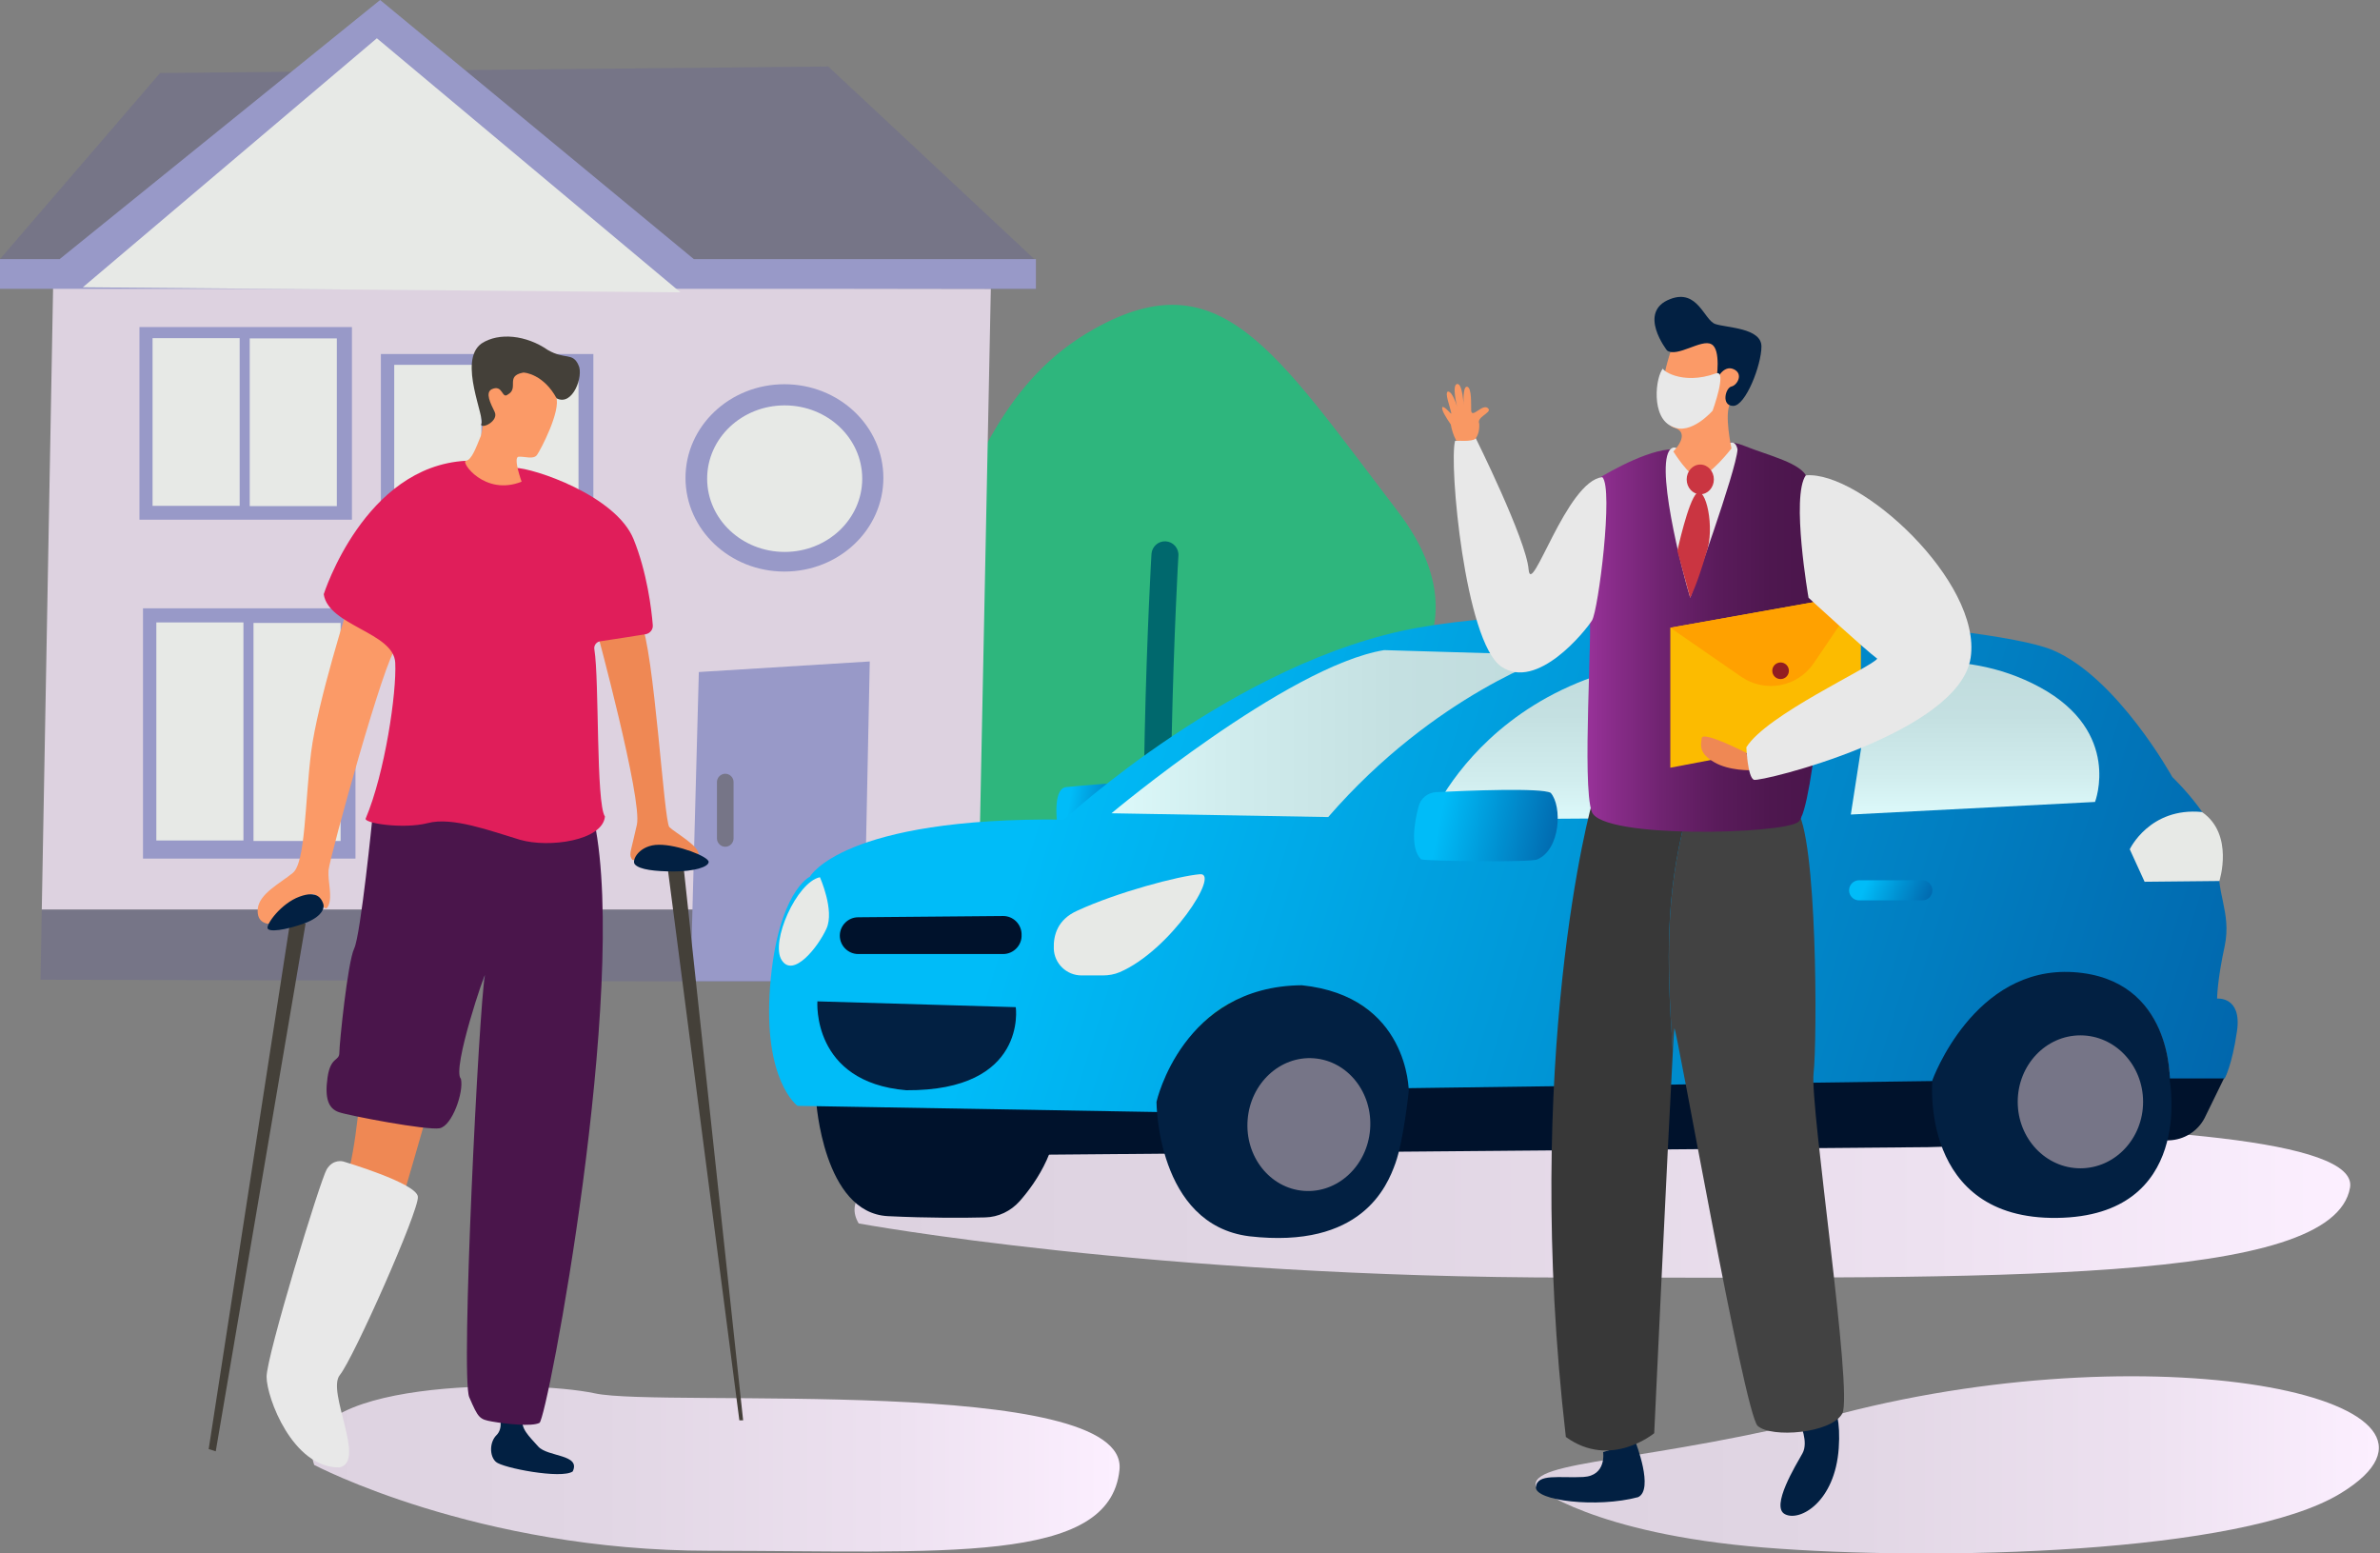 <svg width="521" height="340" viewBox="0 0 521 340" fill="none" xmlns="http://www.w3.org/2000/svg">
<rect x="0" y="0" width="521" height="340" fill="#808080" stroke="none"/>
<path d="M290.258 164.609C289.321 164.553 289.045 163.286 289.872 162.9C300.563 157.665 328.007 140.691 305.909 111.815C278.905 76.49 267.057 56.596 239.558 71.971C219.553 83.158 214.208 102.336 206.327 115.727C198.447 129.119 197.896 162.735 207.705 185.88C217.514 209.026 207.044 220.489 212.775 244.075C218.506 267.662 239.393 267.496 257.799 263.033C276.26 258.569 302.106 262.041 306.68 238.84C311.144 215.97 318.143 189.903 307.782 171.552C304.696 166.041 295.714 164.829 290.258 164.609Z" fill="#2EB67D"/>
<path d="M254.988 236.415C253.501 236.415 252.178 235.257 252.068 233.714C248.155 188.801 252.013 121.954 252.068 121.238C252.178 119.64 253.556 118.372 255.209 118.482C256.807 118.592 258.075 119.97 257.964 121.623C257.909 122.285 254.107 188.746 257.964 233.218C258.13 234.817 256.917 236.249 255.264 236.415C255.154 236.415 255.099 236.415 254.988 236.415Z" fill="#00686D"/>
<path d="M216.906 62.879H11.626L9.146 199.107H214.151L216.906 62.879Z" fill="#DDD2E0"/>
<path d="M213.82 214.978L214.151 199.107H9.147L8.871 214.427L213.82 214.978Z" fill="#767587"/>
<path d="M77.041 71.586H30.529V113.744H77.041V71.586Z" fill="#9899C8"/>
<path d="M52.464 74.012H33.397V110.714H52.464V74.012Z" fill="#E7E9E6"/>
<path d="M73.736 74.067H54.668V110.769H73.736V74.067Z" fill="#E7E9E6"/>
<path d="M129.891 77.483H83.379V119.641H129.891V77.483Z" fill="#9899C8"/>
<path d="M105.366 79.852H86.299V116.555H105.366V79.852Z" fill="#E7E9E6"/>
<path d="M126.64 79.907H107.572V116.609H126.64V79.907Z" fill="#E7E9E6"/>
<path d="M77.814 133.142H31.303V187.92H77.814V133.142Z" fill="#9899C8"/>
<path d="M53.29 136.229H34.223V183.953H53.29V136.229Z" fill="#E7E9E6"/>
<path d="M74.562 136.339H55.494V184.063H74.562V136.339Z" fill="#E7E9E6"/>
<path d="M188.967 214.758H151.162L152.981 147.084L190.399 144.77L188.967 214.758Z" fill="#9899C8"/>
<path d="M181.307 14.549L35.049 15.982L0 56.707L0.331 62.879L226.772 63.21V57.038L181.307 14.549Z" fill="#767587"/>
<path d="M226.772 63.21H0V56.707H13.061L83.214 0L151.879 56.707H226.772V63.21Z" fill="#9899C8"/>
<path d="M82.498 8.376L18.131 62.879L148.959 63.981L82.498 8.376Z" fill="#E7E9E6"/>
<path d="M171.718 125.096C183.679 125.096 193.376 115.918 193.376 104.596C193.376 93.274 183.679 84.096 171.718 84.096C159.757 84.096 150.061 93.274 150.061 104.596C150.061 115.918 159.757 125.096 171.718 125.096Z" fill="#9899C8"/>
<path d="M171.774 120.798C181.148 120.798 188.748 113.618 188.748 104.761C188.748 95.905 181.148 88.725 171.774 88.725C162.4 88.725 154.801 95.905 154.801 104.761C154.801 113.618 162.4 120.798 171.774 120.798Z" fill="#E7E9E6"/>
<path d="M187.976 267.771C187.976 267.771 252.342 279.619 344.429 279.619C436.515 279.619 510.692 281.217 514.439 259.945C518.186 238.729 326.519 248.373 300.232 245.231C273.89 242.09 176.678 248.703 187.976 267.771Z" fill="url(#paint0_linear)"/>
<path d="M178.662 240.934C178.662 240.934 180.205 265.457 194.368 266.174C203.351 266.614 211.121 266.559 215.64 266.449C218.561 266.394 221.261 265.071 223.19 262.922C226.992 258.624 232.448 250.578 231.511 240.658L178.662 240.934Z" fill="#00122C"/>
<path d="M231.566 181.361C231.566 181.361 230.134 172.653 233.385 172.268C236.636 171.882 247.217 171.165 247.217 171.165L231.566 181.361Z" fill="url(#paint1_linear)"/>
<path d="M228.314 252.727L422.076 251.073L474.815 249.585C478.066 249.475 481.042 247.657 482.585 244.736L487.49 234.706H216.906L228.314 252.727Z" fill="#00122C"/>
<path d="M232.945 179.378C232.945 179.378 270.584 144.494 310.373 137.385C350.161 130.276 435.194 136.283 449.357 142.29C463.519 148.296 475.533 170.064 475.533 170.064C475.533 170.064 486.996 180.976 485.894 188.03C484.791 195.139 488.594 199.492 486.996 207.097C485.342 214.702 485.342 218.56 485.342 218.56C485.342 218.56 490.798 218.009 489.696 225.669C488.594 233.274 486.996 236.029 486.996 236.029H474.982C474.982 236.029 474.982 213.655 454.261 213.655C433.54 213.655 428.911 236.525 428.911 236.525L307.066 238.179C307.066 238.179 308.168 215.308 281.992 216.356C255.815 217.458 255.099 243.414 255.099 243.414L174.585 242.036C174.585 242.036 166.98 236.58 168.578 215.86C170.231 195.139 177.285 191.887 177.285 191.887C177.285 191.887 184.394 178.827 232.945 179.378Z" fill="url(#paint2_linear)"/>
<path d="M243.305 178C243.305 178 281.715 145.816 302.987 142.289L340.351 143.392C340.351 143.392 314.174 151.823 290.753 178.826L243.305 178Z" fill="url(#paint3_linear)"/>
<path d="M313.072 179.377C313.072 179.377 331.423 133.417 397.94 145.926L394.302 178.826L313.072 179.377Z" fill="url(#paint4_linear)"/>
<path d="M405.158 178.275L410.063 146.642C410.063 146.642 428.579 140.636 446.6 150.445C464.565 160.254 458.614 175.519 458.614 175.519L405.158 178.275Z" fill="url(#paint5_linear)"/>
<path d="M466.219 185.879C466.219 185.879 470.572 176.621 482.035 177.723C489.144 182.628 485.837 192.823 485.837 192.823L469.47 192.988L466.219 185.879Z" fill="#E7E9E6"/>
<path d="M241.43 213.489H236.746C233.495 213.489 230.794 210.899 230.684 207.648C230.574 204.672 231.511 201.255 235.809 199.326C244.516 195.303 257.963 191.721 262.702 191.335C267.166 191.005 256.144 208.033 245.123 212.773C243.965 213.269 242.698 213.489 241.43 213.489Z" fill="#E7E9E6"/>
<path d="M253.168 241.154C253.168 241.154 253.168 268.047 273.503 270.582C298.026 273.393 303.647 259.671 305.466 254.601C307.285 249.531 308.387 238.784 308.387 238.784C308.387 238.784 308.387 218.064 284.966 215.639C258.789 215.859 253.168 241.154 253.168 241.154Z" fill="#022042"/>
<path d="M423.014 236.414C423.014 236.414 420.093 266.944 450.293 266.558C480.437 266.173 474.982 236.579 474.982 236.579C474.982 236.579 475.698 214.205 453.93 212.772C432.052 211.34 423.014 236.414 423.014 236.414Z" fill="#022042"/>
<path d="M178.937 219.166L222.362 220.433C222.362 220.433 225.008 238.785 198.39 238.619C177.614 236.856 178.937 219.166 178.937 219.166Z" fill="#022042"/>
<path d="M183.842 204.782C183.842 206.987 185.66 208.805 187.865 208.805H219.607C221.867 208.805 223.74 206.876 223.63 204.617V204.341C223.52 202.192 221.757 200.484 219.607 200.484L187.865 200.759C185.66 200.759 183.842 202.578 183.842 204.782Z" fill="#00122C"/>
<path d="M310.536 176.511C309.599 179.983 308.662 185.659 311.087 188.084C312.189 188.47 335.445 188.8 336.547 188.084C341.617 185.88 342.003 176.456 339.468 173.535C337.484 172.378 321.172 173.039 314.394 173.37C312.52 173.48 310.977 174.748 310.536 176.511Z" fill="url(#paint6_linear)"/>
<path d="M299.928 247.165C300.544 239.153 295.042 232.196 287.637 231.626C280.232 231.056 273.729 237.089 273.113 245.101C272.496 253.113 277.999 260.069 285.404 260.639C292.808 261.209 299.311 255.177 299.928 247.165Z" fill="#767587"/>
<path d="M455.417 255.703C462.996 255.703 469.139 249.189 469.139 241.154C469.139 233.119 462.996 226.606 455.417 226.606C447.839 226.606 441.695 233.119 441.695 241.154C441.695 249.189 447.839 255.703 455.417 255.703Z" fill="#767587"/>
<path d="M179.488 191.997C179.488 191.997 182.74 199.271 180.921 203.239C179.103 207.262 173.647 214.151 171.112 210.128C168.577 206.16 174.418 193.044 179.488 191.997Z" fill="#E7E9E6"/>
<path d="M420.81 197.067H406.978C405.765 197.067 404.773 196.075 404.773 194.862C404.773 193.65 405.765 192.658 406.978 192.658H420.81C422.022 192.658 423.014 193.65 423.014 194.862C423.014 196.075 422.022 197.067 420.81 197.067Z" fill="url(#paint7_linear)"/>
<path d="M68.774 320.621C68.774 320.621 104.264 339.413 155.35 339.413C206.436 339.413 242.973 342.554 245.067 321.668C247.161 300.782 144.879 308.111 130.275 304.97C115.727 301.829 62.547 301.829 68.774 320.621Z" fill="url(#paint8_linear)"/>
<path d="M76.434 131.929C76.434 131.929 69.491 153.642 68.113 164.608C66.735 175.575 66.9 188.801 64.09 191.06C61.335 193.32 56.761 195.579 56.43 198.886C56.099 202.192 58.855 202.192 58.855 202.192C58.855 202.192 67.397 194.863 68.774 195.745C70.152 196.626 71.034 200.264 71.915 198.169C72.797 196.075 71.75 193.099 71.915 190.509C72.081 187.919 84.59 142.675 86.684 142.014C88.779 141.352 76.434 131.929 76.434 131.929Z" fill="#FB9A67"/>
<path d="M130.551 137.716C130.551 137.716 140.636 174.914 139.423 180.48C138.211 186.046 137.66 186.818 138.211 187.865C138.762 188.967 139.533 187.369 139.533 187.369C139.533 187.369 141.021 184.999 144.659 185.55C148.296 186.046 151.988 188.967 152.815 187.259C153.696 185.495 147.745 182.244 146.532 181.031C145.32 179.819 143.226 142.235 140.25 136.008C137.329 129.67 130.551 137.716 130.551 137.716Z" fill="#EF8854"/>
<path d="M109.335 309.82C109.335 309.82 110.272 312.575 108.673 314.118C107.13 315.661 107.13 318.692 108.563 319.96C109.996 321.283 122.891 323.762 125.371 322.054C127.19 318.252 119.916 318.913 117.821 316.598C115.727 314.229 113.909 312.686 114.405 310.206" fill="#022042"/>
<path d="M78.859 239.06C78.859 239.06 77.482 256.805 74.671 260.608C71.916 264.41 82.497 267.551 83.544 267.386C84.591 267.221 88.062 262.536 88.062 262.536C88.062 262.536 92.912 246.004 93.959 242.036C95.061 238.013 78.859 239.06 78.859 239.06Z" fill="#EF8854"/>
<path d="M81.559 178.661C81.559 178.661 78.969 204.617 77.536 207.593C76.103 210.569 74.285 228.479 74.285 230.408C74.285 232.337 72.356 231.18 71.695 235.864C71.033 240.548 71.97 242.642 74.174 243.414C76.379 244.185 93.463 247.437 96.218 246.941C98.973 246.445 101.563 239.005 100.902 236.139C98.808 234.045 106.468 211.836 106.137 213.545C104.87 220.378 100.792 301.223 102.721 305.797C104.705 310.371 104.925 310.646 107.791 311.142C110.656 311.638 116.388 312.299 118.096 311.418C119.804 310.481 137.66 216.576 130.11 179.818C119.915 174.748 81.559 178.661 81.559 178.661Z" fill="#4A154B"/>
<path d="M75.165 254.215C75.165 254.215 72.961 253.554 71.528 255.923C70.096 258.293 58.357 296.759 58.357 301.333C58.357 305.907 64.089 321.282 74.284 321.172C80.291 320.015 71.418 304.584 74.394 300.947C77.37 297.31 91.753 264.961 91.478 261.93C91.257 258.954 75.165 254.215 75.165 254.215Z" fill="#E8E8E8"/>
<path d="M70.869 130.056C70.869 130.056 79.742 102.061 102.006 100.848C105.808 101.014 111.65 102.061 112.697 102.391C116.72 102.391 134.85 108.453 138.708 118.042C141.629 125.262 142.621 133.307 142.896 136.779C143.006 137.771 142.29 138.653 141.298 138.818C138.873 139.204 134.409 139.92 131.378 140.361C130.552 140.472 129.946 141.298 130.111 142.125C131.213 148.958 130.442 175.741 132.425 178.717C131.929 183.952 120.246 185.661 113.799 183.787C107.351 181.858 99.03 178.717 93.629 180.15C88.228 181.527 79.356 180.15 80.072 179.103C84.26 169.183 86.851 151.603 86.52 145.046C86.189 138.377 71.916 137 70.869 130.056Z" fill="#E01E5A"/>
<path d="M114.183 105.423C114.183 105.423 112.254 100.077 113.522 99.967C114.844 99.857 116.773 100.628 117.545 99.581C118.316 98.534 122.89 89.827 121.733 86.796C120.576 83.82 119.253 78.86 114.404 79.246C109.554 79.632 106.578 81.836 106.468 82.497C106.358 83.159 106.137 91.866 105.311 95.283C104.264 97.818 103.272 100.683 102.004 100.849C100.737 101.014 106.082 108.674 114.183 105.423Z" fill="#FB9A67"/>
<path d="M47.227 317.645L45.684 317.149L63.539 201.586L66.9 202.137L47.227 317.645Z" fill="#444039"/>
<path d="M114.46 81.56C114.956 81.45 119.089 82.056 121.845 87.181C125.372 89 127.797 82.276 126.639 79.907C125.317 77.041 123.718 78.805 119.916 76.6C115.232 73.349 109.225 72.688 105.422 75.168C100.077 78.97 106.469 91.755 105.312 92.912C105.478 93.96 109.225 92.141 108.288 90.157C107.351 88.228 106.194 85.969 107.627 85.197C110.107 84.04 109.831 87.402 111.154 86.355C113.689 84.977 110.548 82.332 114.46 81.56Z" fill="#444039"/>
<path d="M162.679 310.867H161.853L146.092 189.463L149.564 189.022L162.679 310.867Z" fill="#444039"/>
<path d="M70.759 197.784C71.09 198.666 70.594 200.649 66.516 202.137C62.437 203.57 58.91 204.066 58.58 203.184C58.249 202.303 61.501 197.729 65.579 196.241C69.602 194.753 70.428 196.902 70.759 197.784Z" fill="#022042"/>
<path d="M155.129 188.636C155.129 189.794 151.767 190.73 147.579 190.73C143.391 190.73 140.029 190.345 138.982 189.187C138.156 188.25 140.029 184.889 144.218 184.889C148.351 184.834 155.129 187.479 155.129 188.636Z" fill="#022042"/>
<path d="M158.766 185.329C157.774 185.329 156.947 184.503 156.947 183.511V171.166C156.947 170.174 157.774 169.348 158.766 169.348C159.758 169.348 160.584 170.174 160.584 171.166V183.511C160.584 184.503 159.758 185.329 158.766 185.329Z" fill="#767587"/>
<path d="M336.218 325.416C336.218 325.416 348.673 335.666 386.037 338.697C423.4 341.728 490.798 340.13 512.456 326.794C545.466 306.569 473.935 291.083 403.286 309.324C360.742 320.291 334.565 319.464 336.218 325.416Z" fill="url(#paint9_linear)"/>
<path d="M350.933 317.811C350.933 317.811 351.76 322.991 346.579 323.267C341.399 323.542 336.495 322.44 336.219 325.471C335.943 328.447 349.555 330.1 358.593 327.676C362.12 326.022 358.042 315.662 358.042 315.662L350.933 317.811Z" fill="#022042"/>
<path d="M394.026 311.529C394.026 311.529 395.955 315.607 394.577 318.086C393.199 320.566 387.468 329.825 390.774 331.423C394.026 333.076 401.686 328.722 402.513 316.984C403.339 305.246 398.434 304.695 398.434 304.695L394.026 311.529Z" fill="#022042"/>
<path d="M397.003 234.928C397.83 227.819 397.83 182.575 393.201 177.119C388.847 172.049 353.908 174.529 349.279 174.915C355.286 175.356 366.528 176.623 368.843 179.599C364.765 195.856 364.765 209.192 366.198 230.189C366.363 227.213 366.473 225.339 366.528 225.119C366.804 223.465 381.793 309.325 384.769 312.08C387.745 314.78 400.861 313.733 403.286 309.38C405.711 305.026 396.177 242.037 397.003 234.928Z" fill="#424242"/>
<path d="M368.843 179.599C366.528 176.623 355.286 175.356 349.279 174.915C348.949 174.915 348.783 174.97 348.783 174.97C348.232 175.796 333.243 232.228 342.777 314.505C352.586 321.614 362.12 313.678 362.12 313.678C362.12 313.678 365.151 248.981 366.198 230.133C364.71 209.247 364.765 195.856 368.843 179.599Z" fill="#383838"/>
<path d="M349.553 104.927C349.553 104.927 359.087 98.92 365.369 98.369C371.652 97.818 376.281 95.393 381.737 97.542C387.192 99.746 394.522 101.345 395.624 104.651C396.726 107.903 395.899 128.623 398.324 131.654C400.749 134.685 396.947 177.174 393.695 179.874C390.444 182.575 350.655 183.677 348.451 177.67C346.247 171.663 348.726 137.331 347.9 134.079C350.104 131.379 352.584 110.382 349.553 104.927Z" fill="url(#paint10_linear)"/>
<path d="M370 130.827C370 130.827 380.085 103.052 380.36 98.368C379.203 92.747 371.653 104.375 371.653 104.375C371.653 104.375 368.071 97.046 366.087 98.037C361.734 100.021 368.402 125.647 370 130.827Z" fill="#E8E8E9"/>
<path d="M367.188 120.577C367.188 120.577 369.557 109.611 371.431 107.957C373.36 106.304 375.509 115.507 373.525 121.018C371.431 128.182 369.998 130.827 369.998 130.827L367.188 120.577Z" fill="#CA3541"/>
<path d="M365.645 137.386V168.026L407.362 160.09V129.946L365.645 137.386Z" fill="#FCBB00"/>
<path d="M318.528 96.495L322.992 95.779C322.992 95.779 334.069 118.042 334.62 124.6C335.171 131.158 342.886 105.257 350.766 104.431C353.246 106.911 349.885 133.583 348.507 135.787C347.129 137.992 336.493 151.328 328.613 145.872C320.677 140.361 317.15 101.4 318.528 96.495Z" fill="#E8E8E8"/>
<path d="M365.645 137.386L407.362 129.946L397.001 145.211C395.293 147.691 392.703 149.399 389.727 149.95C386.751 150.501 383.665 149.84 381.185 148.132L365.645 137.386Z" fill="#FFA100"/>
<path d="M382.289 164.774C382.289 164.774 372.81 159.925 372.535 161.523C372.259 163.176 371.928 164.884 375.235 166.813C378.486 168.742 383.336 168.577 383.336 168.577L382.289 164.774Z" fill="#EF8854"/>
<path d="M389.783 148.627C390.788 148.627 391.602 147.813 391.602 146.809C391.602 145.804 390.788 144.99 389.783 144.99C388.779 144.99 387.965 145.804 387.965 146.809C387.965 147.813 388.779 148.627 389.783 148.627Z" fill="#921D21"/>
<path d="M382.289 163.562C382.289 163.562 382.565 170.12 383.942 170.671C385.32 171.222 428.911 160.586 431.391 143.943C433.871 127.3 407.143 102.942 395.295 104.044C392.043 108.674 395.901 130.827 395.901 130.827C395.901 130.827 408.686 142.565 410.946 144.163C409.568 146.092 386.643 156.453 382.289 163.562Z" fill="#E8E8E8"/>
<path d="M318.803 96.44C318.803 96.44 317.977 95.118 317.591 92.913C316.434 91.205 315.552 89.772 315.717 89.111C316.268 88.78 317.866 91.04 317.701 90.433C317.315 88.615 316.268 86.135 316.93 85.694C317.977 85.584 318.969 89.001 318.969 89.001C318.969 89.001 317.756 84.261 318.969 84.041C320.181 83.82 320.401 88.78 320.401 88.78C320.401 88.78 320.126 84.427 321.173 84.647C322.22 84.867 322 88.56 322.055 89.827C322.165 91.811 324.755 87.953 325.857 89.496C326.463 90.378 323.157 91.26 323.818 92.748C323.928 94.622 323.267 95.724 322.936 96.054C322.165 96.716 318.803 96.44 318.803 96.44Z" fill="#F99863"/>
<path d="M365.646 77.152C365.646 77.152 361.016 90.488 366.197 93.519C370.55 94.621 366.307 98.809 366.307 98.809C366.307 98.809 369.724 104.32 371.652 104.431C374.077 104.541 379.037 98.148 379.037 98.148C379.037 98.148 377.384 90.543 378.761 88.339C380.139 86.135 383.666 82.608 382.013 79.081C380.36 75.554 375.179 72.523 372.203 73.349C369.228 74.121 365.646 77.152 365.646 77.152Z" fill="#FB9A67"/>
<path d="M364.928 76.711C364.928 76.711 358.315 68.279 365.59 65.469C371.652 63.099 373.029 70.098 375.509 70.924C377.989 71.751 385.594 71.751 385.594 75.829C385.594 79.907 382.122 88.835 379.422 88.835C376.722 88.835 377.714 84.867 379.036 84.591C380.304 84.316 381.736 81.781 379.477 80.789C377.218 79.797 375.73 83.158 375.73 83.158C375.73 83.158 376.832 76.435 374.627 75.333C372.478 74.121 367.133 78.309 364.928 76.711Z" fill="#022042"/>
<path d="M364.103 80.569C363.332 80.734 368.016 84.481 375.621 81.726C378.211 80.789 374.905 89.882 374.905 89.882C374.905 89.882 370.165 95.338 366.197 93.409C361.293 91.591 362.395 82.332 364.103 80.569Z" fill="#E8E8E8"/>
<path d="M372.202 108.178C373.846 108.178 375.178 106.722 375.178 104.926C375.178 103.13 373.846 101.675 372.202 101.675C370.559 101.675 369.227 103.13 369.227 104.926C369.227 106.722 370.559 108.178 372.202 108.178Z" fill="#CA3541"/>
<defs>
<linearGradient id="paint0_linear" x1="514.478" y1="262.101" x2="187.052" y2="262.101" gradientUnits="userSpaceOnUse">
<stop offset="0.004" stop-color="#FCEFFF"/>
<stop offset="0.281" stop-color="#EDE1F0"/>
<stop offset="0.644" stop-color="#E1D6E4"/>
<stop offset="1" stop-color="#DDD2E0"/>
</linearGradient>
<linearGradient id="paint1_linear" x1="235.829" y1="164.845" x2="251.211" y2="167.34" gradientUnits="userSpaceOnUse">
<stop stop-color="#00BCF8"/>
<stop offset="1" stop-color="#015BA2"/>
</linearGradient>
<linearGradient id="paint2_linear" x1="260.517" y1="66.422" x2="551.399" y2="155.081" gradientUnits="userSpaceOnUse">
<stop stop-color="#00BCF8"/>
<stop offset="1" stop-color="#015BA2"/>
</linearGradient>
<linearGradient id="paint3_linear" x1="243.281" y1="160.549" x2="340.313" y2="160.549" gradientUnits="userSpaceOnUse">
<stop stop-color="#DCF9FA"/>
<stop offset="0.244" stop-color="#D1EDEE"/>
<stop offset="0.642" stop-color="#C4E0E1"/>
<stop offset="1" stop-color="#C0DBDD"/>
</linearGradient>
<linearGradient id="paint4_linear" x1="355.485" y1="179.355" x2="355.485" y2="143.755" gradientUnits="userSpaceOnUse">
<stop stop-color="#DCF9FA"/>
<stop offset="0.244" stop-color="#D1EDEE"/>
<stop offset="0.642" stop-color="#C4E0E1"/>
<stop offset="1" stop-color="#C0DBDD"/>
</linearGradient>
<linearGradient id="paint5_linear" x1="432.372" y1="178.265" x2="432.372" y2="144.834" gradientUnits="userSpaceOnUse">
<stop stop-color="#DCF9FA"/>
<stop offset="0.244" stop-color="#D1EDEE"/>
<stop offset="0.642" stop-color="#C4E0E1"/>
<stop offset="1" stop-color="#C0DBDD"/>
</linearGradient>
<linearGradient id="paint6_linear" x1="318.562" y1="163.192" x2="348.367" y2="169.405" gradientUnits="userSpaceOnUse">
<stop stop-color="#00BCF8"/>
<stop offset="1" stop-color="#015BA2"/>
</linearGradient>
<linearGradient id="paint7_linear" x1="410.003" y1="189.924" x2="425.241" y2="196.455" gradientUnits="userSpaceOnUse">
<stop stop-color="#00BCF8"/>
<stop offset="1" stop-color="#015BA2"/>
</linearGradient>
<linearGradient id="paint8_linear" x1="245.16" y1="321.499" x2="68.289" y2="321.499" gradientUnits="userSpaceOnUse">
<stop offset="0.004" stop-color="#FCEFFF"/>
<stop offset="0.281" stop-color="#EDE1F0"/>
<stop offset="0.644" stop-color="#E1D6E4"/>
<stop offset="1" stop-color="#DDD2E0"/>
</linearGradient>
<linearGradient id="paint9_linear" x1="520.754" y1="320.635" x2="336.152" y2="320.635" gradientUnits="userSpaceOnUse">
<stop offset="0.004" stop-color="#FCEFFF"/>
<stop offset="0.281" stop-color="#EDE1F0"/>
<stop offset="0.644" stop-color="#E1D6E4"/>
<stop offset="1" stop-color="#DDD2E0"/>
</linearGradient>
<linearGradient id="paint10_linear" x1="347.559" y1="139.391" x2="399.148" y2="139.391" gradientUnits="userSpaceOnUse">
<stop stop-color="#983299"/>
<stop offset="0.086" stop-color="#8B2D8C"/>
<stop offset="0.317" stop-color="#6F2370"/>
<stop offset="0.548" stop-color="#5A1B5B"/>
<stop offset="0.777" stop-color="#4E174F"/>
<stop offset="1" stop-color="#4A154B"/>
</linearGradient>
</defs>
</svg>
